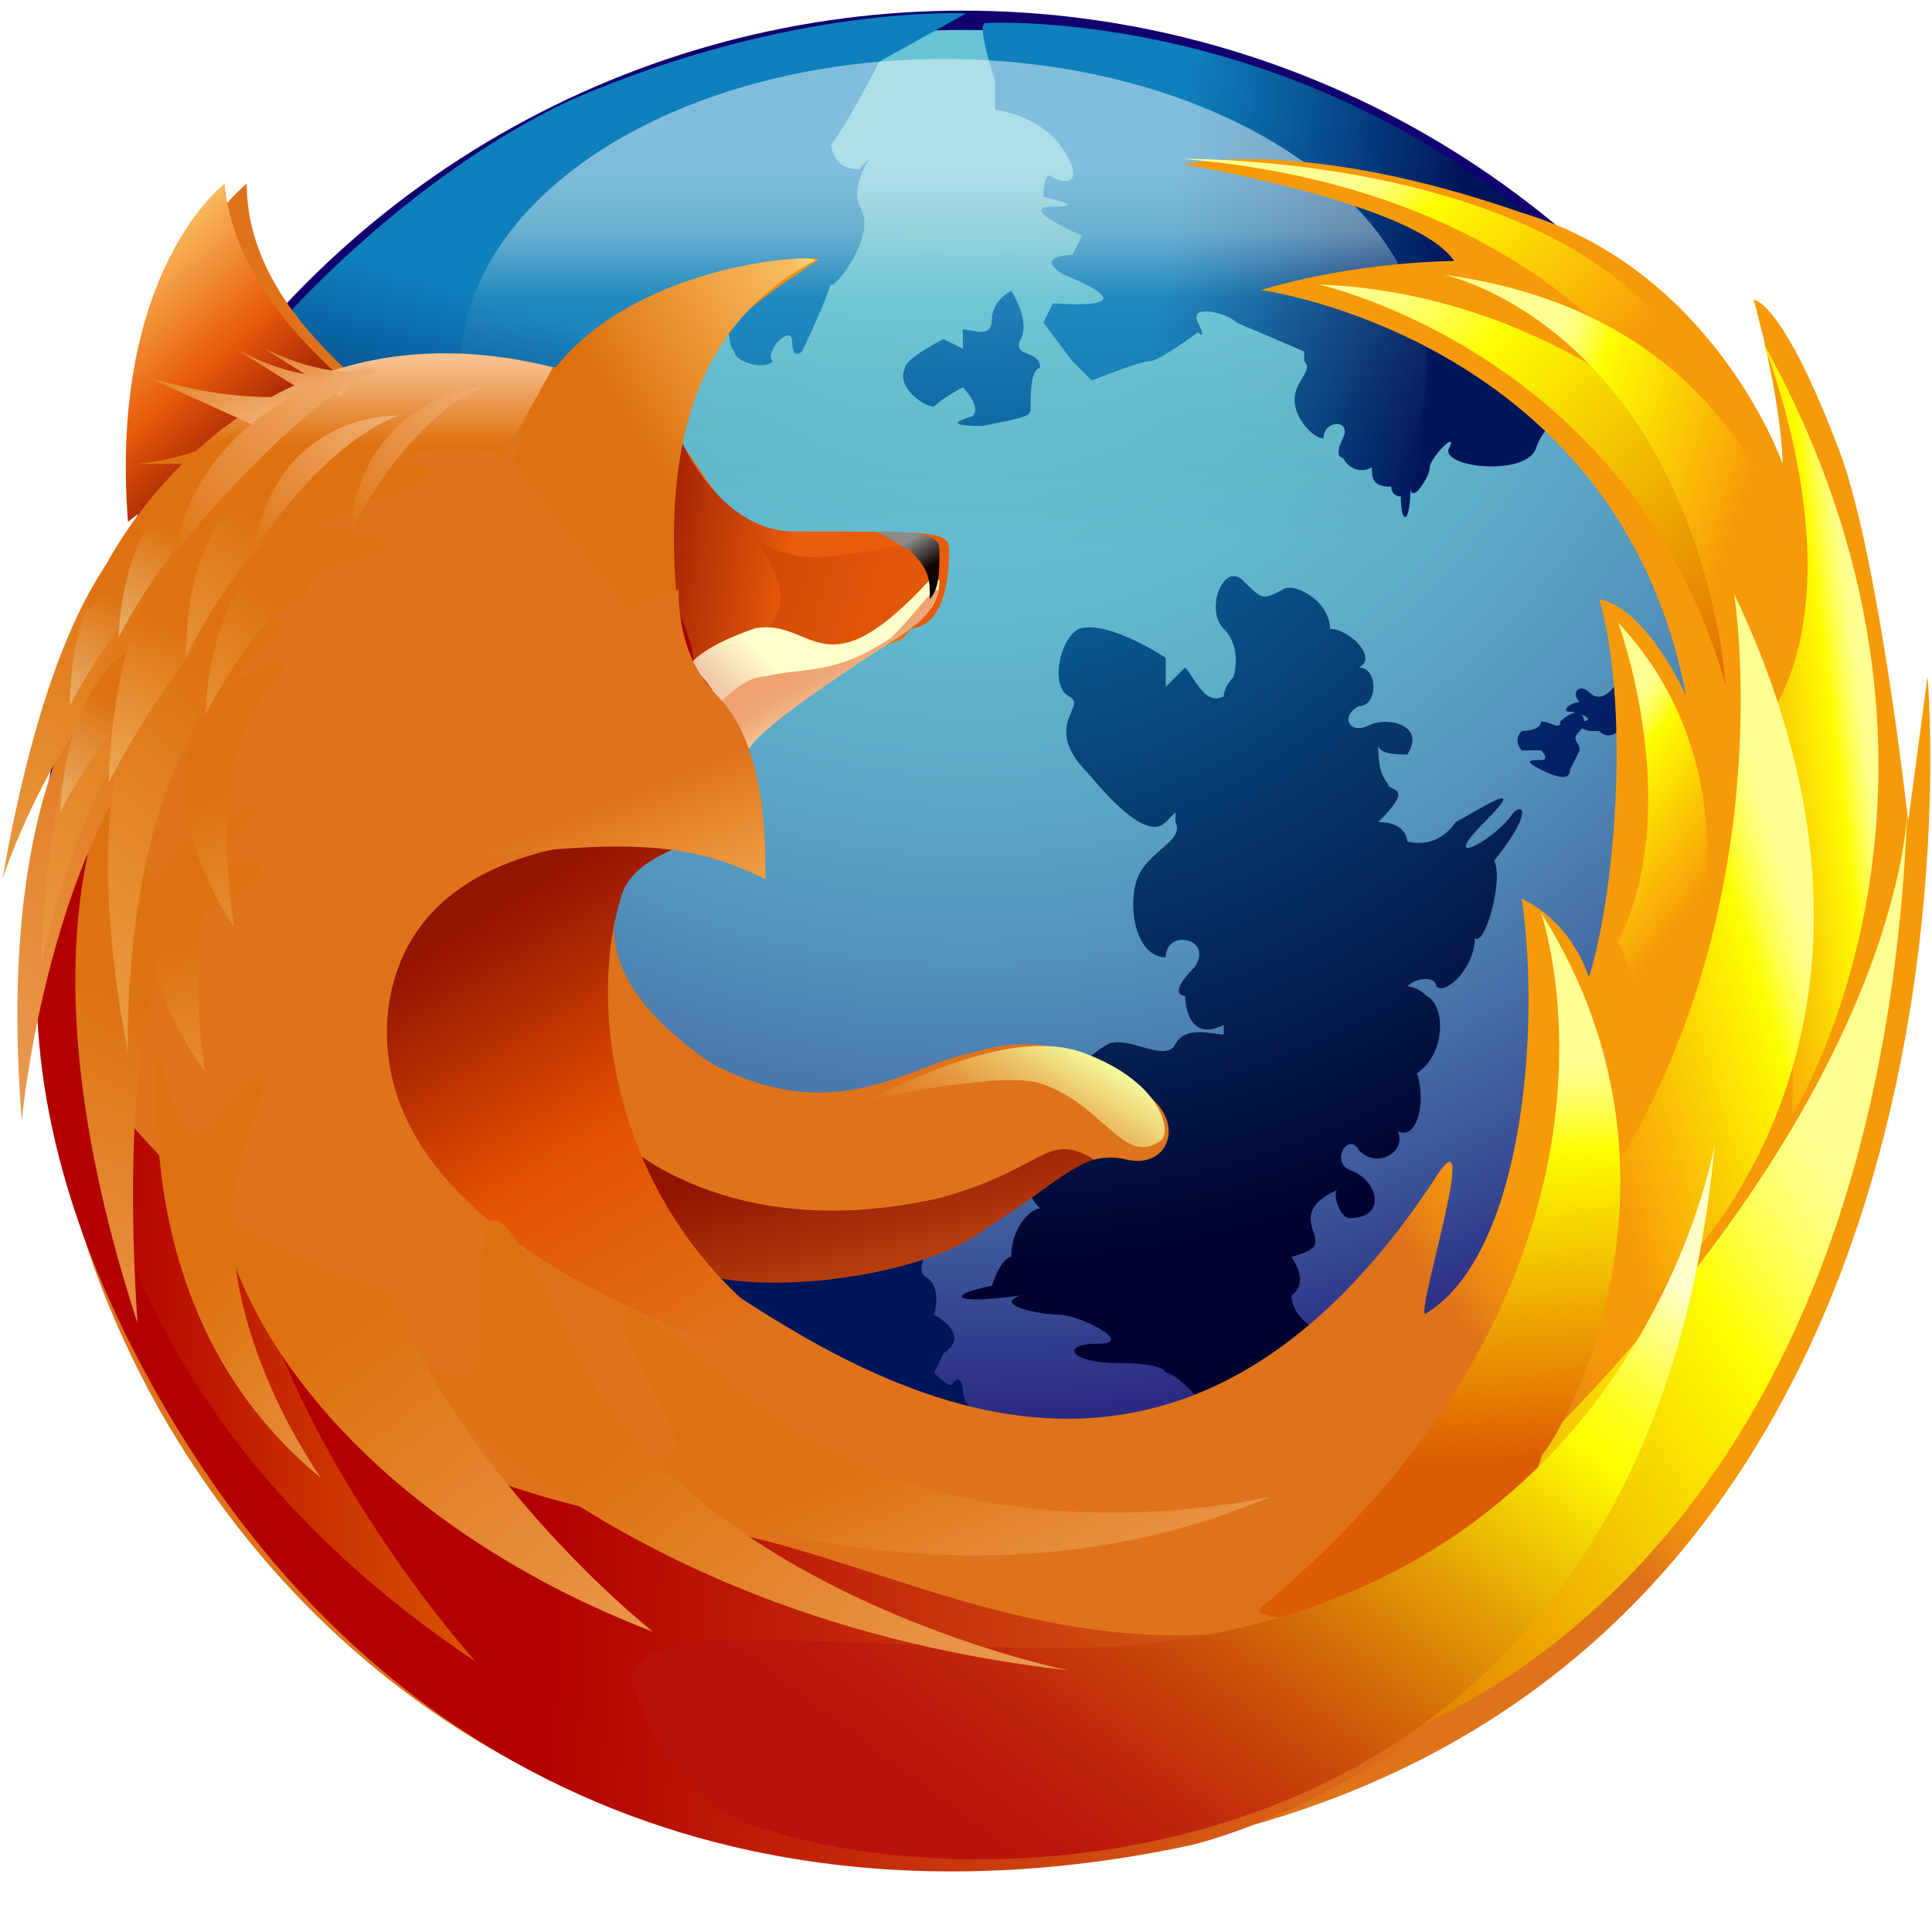<?xml version="1.0" encoding="utf-8"?>
<!-- Generator: Adobe Illustrator 23.0.0, SVG Export Plug-In . SVG Version: 6.00 Build 0)  -->
<svg version="1.1" id="Layer_2" xmlns="http://www.w3.org/2000/svg" xmlns:xlink="http://www.w3.org/1999/xlink" x="0px" y="0px"
	 viewBox="0 0 20 20" style="enable-background:new 0 0 20 20;" xml:space="preserve">
<style type="text/css">
	.st0{fill:#110070;}
	.st1{fill:url(#ellipse33_1_);}
	.st2{fill:url(#path42_1_);}
	.st3{fill:url(#path53_1_);}
	.st4{fill:url(#path62_1_);}
	.st5{fill:url(#path73_1_);}
	.st6{fill:url(#path82_1_);}
	.st7{fill:url(#path91_1_);}
	.st8{fill:url(#path108_1_);}
	.st9{fill:url(#path117_1_);}
	.st10{opacity:0.5;fill:url(#ellipse132_1_);enable-background:new    ;}
	.st11{fill:url(#path159_1_);}
	.st12{fill:url(#path166_1_);}
	.st13{fill:url(#path179_1_);}
	.st14{fill:url(#path186_1_);}
	.st15{fill:url(#path193_1_);}
	.st16{fill:url(#path200_1_);}
	.st17{fill:url(#path207_1_);}
	.st18{fill:url(#path214_1_);}
	.st19{fill:url(#path221_1_);}
	.st20{fill:#A40000;}
	.st21{fill:url(#path232_1_);}
	.st22{fill:url(#path241_1_);}
	.st23{fill:url(#path250_1_);}
	.st24{fill:url(#path265_1_);}
	.st25{fill:url(#path274_1_);}
	.st26{fill:url(#path281_1_);}
	.st27{fill:url(#path288_1_);}
	.st28{fill:url(#path307_1_);}
	.st29{fill:url(#path314_1_);}
	.st30{fill:url(#path321_1_);}
	.st31{fill:url(#path328_1_);}
	.st32{fill:url(#path335_1_);}
	.st33{fill:url(#path342_1_);}
	.st34{fill:url(#path349_1_);}
	.st35{fill:url(#path356_1_);}
	.st36{fill:url(#path363_1_);}
	.st37{fill:url(#path370_1_);}
	.st38{fill:url(#path377_1_);}
	.st39{fill:url(#path384_1_);}
	.st40{fill:url(#path391_1_);}
	.st41{fill:url(#path398_1_);}
	.st42{fill:url(#path405_1_);}
	.st43{fill:url(#path412_1_);}
	.st44{fill:url(#path419_1_);}
	.st45{fill:url(#path426_1_);}
	.st46{fill:url(#path433_1_);}
	.st47{fill:url(#path440_1_);}
	.st48{fill:url(#path458_1_);}
	.st49{fill:url(#path475_1_);}
	.st50{fill:url(#path492_1_);}
	.st51{fill:url(#path509_1_);}
	.st52{fill:url(#path526_1_);}
	.st53{fill:url(#path543_1_);}
	.st54{fill:url(#path560_1_);}
	.st55{fill:url(#path577_1_);}
	.st56{fill:url(#path608_1_);}
	.st57{fill:url(#path616_1_);}
	.st58{fill:url(#path623_1_);}
	.st59{fill:url(#path630_1_);}
</style>
<g id="Symbols">
	<g>
		<g id="mozilla-firefox-1">
			<g id="Globe" transform="translate(0.368, 0.01)">
				<ellipse id="ellipse10" class="st0" cx="9.6" cy="9.7" rx="9.6" ry="9.6"/>
				
					<radialGradient id="ellipse33_1_" cx="-271.621" cy="409.003" r="0.965" gradientTransform="matrix(18.832 0 0 -18.832 5124.865 7703.488)" gradientUnits="userSpaceOnUse">
					<stop  offset="0" style="stop-color:#67C5D5"/>
					<stop  offset="0.16" style="stop-color:#66C2D3"/>
					<stop  offset="0.28" style="stop-color:#62B9CE"/>
					<stop  offset="0.385" style="stop-color:#5CA8C6"/>
					<stop  offset="0.483" style="stop-color:#5392BA"/>
					<stop  offset="0.576" style="stop-color:#4874AA"/>
					<stop  offset="0.665" style="stop-color:#3A5097"/>
					<stop  offset="0.749" style="stop-color:#2A2781"/>
					<stop  offset="0.815" style="stop-color:#1B006D"/>
					<stop  offset="1" style="stop-color:#596AAD"/>
				</radialGradient>
				<ellipse id="ellipse33" class="st1" cx="9.6" cy="9.7" rx="9.4" ry="9.4"/>
				
					<radialGradient id="path42_1_" cx="-207.642" cy="320.542" r="2.501" gradientTransform="matrix(3.64 0 0 -3.64 765.647 1169.252)" gradientUnits="userSpaceOnUse">
					<stop  offset="0" style="stop-color:#0F80BC"/>
					<stop  offset="0.338" style="stop-color:#0A5F9E"/>
					<stop  offset="1" style="stop-color:#00145A"/>
				</radialGradient>
				<path id="path42" class="st2" d="M8.3,14.5c0-0.1-0.1-0.2-0.2-0.2c-0.1,0-0.2,0.1-0.3-0.2c-0.2,0.1-0.3,0-0.3,0s-0.2,0-0.3,0.3
					C7.1,14.5,6.8,15,7,14.5c0.1-0.5-0.2,0-0.2,0.2c-0.1,0.1-0.1,0.1-0.1-0.4c-0.2-0.1-0.3-0.5-0.2-0.5c-0.1-0.2,0-0.4,0.1-0.4
					c0.1,0,0.3-0.2,0.3-0.3c0-0.1,0.1,0,0.1-0.4c0-0.4,0.1-0.5,0.2-0.2c0,0.3,0.2-0.1,0.2-0.3c0-0.2,0-0.5,0.1-0.3
					c-0.1-0.5,0-0.5,0.1-0.2c0.2,0,0.2,0.1,0.2,0.1C7.9,11.9,8,12.1,8,12.2c0.2-0.2,0.4,0,0.4,0s0.1,0,0.1,0.2s0.3,0.1,0.2-0.1
					c0.2-0.1,0.4,0.2,0.5,0.4s-0.1,0.4,0,0.5c0.2,0.1,0.1,0.4,0.1,0.4s0.4,0.2,0.1,0.4l-0.1,0.2c0,0,0.2,0.2,0.2,0.1
					c0.1-0.1,0.1,0.1,0.1,0.1c0,0,0,0.2,0.3,0.3c0.2,0.1,0.4,0.4,0.1,0.4s-0.3,0-0.3,0.1s-0.4,0.2-0.6,0c-0.2,0.1-0.5,0-0.4-0.2
					c-0.2,0.1-0.3-0.2-0.2-0.3c0.1-0.1-0.1-0.2-0.1-0.1c-0.1,0.2-0.4,0.2-0.4,0C8.1,14.5,8.2,14.5,8.3,14.5
					C8.3,14.6,8.3,14.5,8.3,14.5z"/>
				<g id="g44" transform="translate(15.285, 7.058)">
					
						<radialGradient id="path53_1_" cx="346.471" cy="-387.234" r="20.885" gradientTransform="matrix(0.436 0 0 -0.5 -156.595 -199.048)" gradientUnits="userSpaceOnUse">
						<stop  offset="0" style="stop-color:#0F80BC"/>
						<stop  offset="0.338" style="stop-color:#0A5F9E"/>
						<stop  offset="1" style="stop-color:#00145A"/>
					</radialGradient>
					<path id="path53" class="st3" d="M0.8,0.1c0.1,0.1,0.2,0,0.2,0C1,0.1,1,0.1,1.1,0c0,0,0.2,0.1,0.2,0.3c-0.1,0-0.2,0.2-0.2,0.2
						S1,0.6,0.9,0.5c-0.1,0-0.1,0-0.1,0S0.5,0.4,0.7,0.4s0-0.1-0.1-0.1s0-0.1,0.1-0.1C0.6,0.1,0.7,0,0.8,0.1z"/>
					
						<radialGradient id="path62_1_" cx="168.47" cy="-254.023" r="15.208" gradientTransform="matrix(0.599 0 0 -0.599 -106.432 -156.839)" gradientUnits="userSpaceOnUse">
						<stop  offset="0" style="stop-color:#0F80BC"/>
						<stop  offset="0.338" style="stop-color:#0A5F9E"/>
						<stop  offset="1" style="stop-color:#00145A"/>
					</radialGradient>
					<path id="path62" class="st4" d="M0.1,0.5C0,0.6,0.1,0.7,0.1,0.7s0.2,0,0.2,0s0.1,0.1,0,0.1c-0.1,0-0.2,0,0,0.1
						C0.5,1,0.6,1,0.6,0.9c0,0,0.1-0.2,0.1-0.2c0-0.1-0.1-0.1,0-0.2s0-0.2,0-0.2s-0.1,0-0.2,0.1c0,0.1-0.1,0-0.2,0c0,0,0,0.1,0,0.1
						l0-0.1C0.3,0.5,0.1,0.5,0.1,0.5z"/>
				</g>
				
					<radialGradient id="path73_1_" cx="-238.544" cy="361.305" r="1.701" gradientTransform="matrix(5.88 0 0 -5.88 1412.53 2127.636)" gradientUnits="userSpaceOnUse">
					<stop  offset="0" style="stop-color:#0F80BC"/>
					<stop  offset="0.264" style="stop-color:#0B629B"/>
					<stop  offset="0.844" style="stop-color:#031747"/>
					<stop  offset="1" style="stop-color:#00022F"/>
				</radialGradient>
				<path id="path73" class="st5" d="M13.9,7.7C13.9,7.7,13.9,7.6,13.9,7.7c0,0.1,0.2,0.1,0.3,0.1c0.2-0.3-0.2-0.4-0.4-0.3
					c-0.2,0.1-0.3-0.1-0.1-0.2c0.2,0,0.2-0.4,0-0.4c0.2-0.1-0.1-0.4-0.3-0.4c0-0.3-0.4-0.5-0.5-0.4c-0.2,0.1-0.2,0.1-0.4-0.1
					c-0.2-0.2-0.4,0.3-0.2,0.5c0.2,0.2,0.1,0.5,0.1,0.5c0,0-0.1,0.1-0.1,0.2C12.1,7.3,12,7,11.9,6.9c-0.1,0.1-0.2,0.2-0.2,0.2l0-0.3
					c0,0-0.6-0.4-0.9-0.3c-0.2,0.1-0.3,0.6-0.1,0.7s-0.3,0.3,0.2,0.8c0.5,0.6,0.7,0.6,0.8,0.5c0,0,0.1-0.1,0.1-0.1c0,0,0,0,0,0.1
					c0.1,0.2-0.3,0.3-0.4,0.6c-0.1,0.3,0,0.8,0.3,0.8c0-0.3,0.5-0.2,0.3,0.1c-0.3,0.3-0.1,0.3-0.1,0.3s0,0.5,0.4,0.3
					c0,0,0,0.1,0,0.1c-0.1,0-0.4-0.1-0.5,0.1c-0.1,0.2-0.5-0.1-0.7,0s-0.6,0.5-0.5,0.7c0.2-0.1,0.4,0.4,0.1,0.3
					c-0.3-0.1-0.3,0.1-0.3,0.1s-0.3,0.3,0,0.6c-0.1,0-0.3,0.2-0.3,0.5c0,0-0.1,0-0.2,0.3c-0.5,0.1-0.4,0.2,0.3,0.1
					c-0.3,0.1,0.2,0.2,0.4,0.2c0.2,0,0.8,0.3,0.4,0.3c-0.4,0-0.3,0.2,0.2,0.2c0.5,0,0.5,0.1,0.5,0.1c0.1,0,0.4,0.3,0.4,0.4
					c0,0.1,0.3,0.3,0.6,0.1c0,0.2,0.6,0,0.7-0.2c0.7,0.1,0.7,0,0.5-0.1c-0.3-0.1-0.9-0.5-0.3-0.3c0.7,0.2,0-0.2-0.2-0.3
					c-0.4-0.1-0.4-0.4-0.4-0.4s0.2-0.1,0-0.4c0.4-0.1,0.2-0.2,0.2-0.4s0.3-0.3,0.3-0.3c0,0,0.1,0,0,0c-0.1,0,0,0.3,0.1,0.3
					c0.4,0,0.3-0.4,0-0.5c-0.2-0.1,0-0.4,0.1-0.2c0.2,0.2,0.5,0,0.4-0.2c0.2,0.1,0.3-0.3,0.2-0.6c0.3-0.2,0.3-0.7,0.1-0.8
					c-0.1-0.1-0.2-0.1-0.2-0.1c0.1-0.1,0.3-0.1,0.3,0c0.1,0.1,0.4-0.2,0.4-0.5c0.1,0.1,0.3-0.6,0.2-0.8c0.4-0.5,0.3-0.6,0.2-0.5
					c-0.2,0.3-0.8,0.6-0.3,0.1c0.5-0.5-0.1-0.1-0.3,0c-0.2,0.3-0.5,0.2-0.5,0.2s0-0.2-0.3-0.2C14.3,8.1,14,8.2,14,8.1
					C13.9,8,13.9,7.8,13.9,7.7z"/>
				
					<radialGradient id="path82_1_" cx="-80.912" cy="136.434" r="6.534" gradientTransform="matrix(1.394 0 0 -1.394 122.49 192.46)" gradientUnits="userSpaceOnUse">
					<stop  offset="0" style="stop-color:#0F80BC"/>
					<stop  offset="0.338" style="stop-color:#0A5F9E"/>
					<stop  offset="1" style="stop-color:#00145A"/>
				</radialGradient>
				<path id="path82" class="st6" d="M9,3.8C8.9,4,9.2,4.2,9.3,4.2c0.1-0.1,0.3-0.2,0.3-0.2s0.2,0.2,0.1,0.3
					C9.7,4.3,9.3,4.4,9.8,4.4c0.5-0.1,0.5-0.1,0.5-0.2c0-0.1,0-0.4,0.1-0.4c0-0.2-0.3-0.1-0.2-0.3C10.3,3.3,10.1,3,10.1,3
					S9.9,3.1,9.9,3.3S9.7,3.4,9.6,3.4c0,0.1,0,0.2,0,0.2L9.4,3.5C9.4,3.5,9,3.7,9,3.8z"/>
				
					<radialGradient id="path91_1_" cx="191.944" cy="-239.803" r="15.209" gradientTransform="matrix(0.599 0 0 -0.599 -105.203 -141.267)" gradientUnits="userSpaceOnUse">
					<stop  offset="0" style="stop-color:#0F80BC"/>
					<stop  offset="0.338" style="stop-color:#0A5F9E"/>
					<stop  offset="1" style="stop-color:#00145A"/>
				</radialGradient>
				<path id="path91" class="st7" d="M9.7,11.9c-0.1,0.1,0,0.2,0.1,0.2s0.2,0,0.2,0s0.1,0.1,0,0.1c-0.1,0-0.2,0,0,0.1
					c0.2,0.1,0.3,0.1,0.3,0s0.1-0.2,0.1-0.2c0-0.1-0.1-0.1,0-0.2c0.1,0,0-0.2,0-0.2s-0.1,0-0.2,0.1c0,0.1-0.1,0-0.2,0
					c0,0,0,0.1,0,0.1l0-0.1C10,11.8,9.8,11.8,9.7,11.9z"/>
				<g id="g93" transform="translate(2.533, 0.129)">
					
						<linearGradient id="path108_1_" gradientUnits="userSpaceOnUse" x1="-244.159" y1="350.593" x2="-243.693" y2="350.544" gradientTransform="matrix(6.315 0 0 -5.159 1551.028 1811.267)">
						<stop  offset="0" style="stop-color:#0F80BC"/>
						<stop  offset="0.338" style="stop-color:#0A5F9E"/>
						<stop  offset="1" style="stop-color:#00145A"/>
					</linearGradient>
					<path id="path108" class="st8" d="M7.3,0.1c-0.1,0,0.1,0.6,0.1,0.6S7.4,1,7.4,1c0.1,0,0.5,0.1,0.7,0.4C8.3,1.7,8.2,1.8,8,1.7
						C7.9,1.6,7.9,1.9,7.9,1.9S8.4,2,8,2C7.6,2,8.3,2.3,8.3,2.3c0,0-0.1,0.2-0.1,0.2s-0.4,0-0.1,0.2C9.1,3.1,8,3,8,3L7.9,3.2
						l0.3,0.4l0.2,0.2c0,0,0.5-0.2,0.6-0.2c0.1,0,0.5-0.3,0.5-0.3s0.1,0.1,0-0.1C9.4,3,9.8,3.1,9.9,3.2l0.7,0.3c0,0,0,0,0,0.1
						c0.1,0.1-0.1,0.2-0.1,0.4c0,0.2,0.2,0.4,0.3,0.4c0-0.2,0.3-0.2,0.2,0c-0.1,0.2,0,0.2,0,0.2s0.1,0.2,0.3,0.1
						c0,0.1,0,0.2,0.2,0.2c0,0,0,0.1,0.1,0.1c0,0.3,0.1,0.3,0.1-0.1c0,0.2,0.2-0.1,0.2-0.2c0-0.1,0.3-0.4,0.2-0.2
						c-0.1,0.2,0.8,0.3,0.9,0c0.1-0.3,0.4-0.4,0.4-0.5c0,0-0.7-0.1-0.7-0.1c0.1,0,0.2-0.2,0.2-0.3c0.1,0,0.1-0.4,0-0.5
						c0.2-0.4,0.1-0.4,0-0.3C13,3.1,12.6,3.4,12.9,3c0.3-0.4-0.1,0-0.2,0c-0.1,0.2-0.3,0.2-0.3,0.2s0-0.1-0.2-0.1
						c0-0.3-0.1-0.1-0.2-0.2c0,0-0.1-0.1-0.1-0.2c0.2,0.1,0.4,0.2,0.4,0c0-0.1,0.3,0.1,0.4,0.1L13,2.8l0.4-0.3
						C10.6-0.1,7.3,0.1,7.3,0.1z"/>
					
						<linearGradient id="path117_1_" gradientUnits="userSpaceOnUse" x1="-248.998" y1="341.811" x2="-249.227" y2="341.296" gradientTransform="matrix(7.089 0 0 -4.654 1768.073 1593.963)">
						<stop  offset="0" style="stop-color:#0F80BC"/>
						<stop  offset="0.338" style="stop-color:#0A5F9E"/>
						<stop  offset="1" style="stop-color:#00145A"/>
					</linearGradient>
					<path id="path117" class="st9" d="M3,0.9C1.3,1.7,0,3.2,0,3.2s0.2,0.3,0.2,0.3c0.1,0-0.4,0.9-0.1,1C0.5,4.6,1.4,4,1.2,4
						C1.1,4.1,1.3,3.7,1.3,3.7s0.5-0.2,0.2,0c-0.3,0.2,0.4,0,0.4,0.1C1.9,3.8,2,4,2,4S1.8,4.2,2,4.1c1-0.3,0.1,0.3,0.1,0.3l0,0.2
						l0.4,0.1l0.3,0c0,0,0.2-0.4,0.3-0.5C3.3,4,3.4,3.6,3.4,3.6s0.1,0,0-0.1s0.2-0.3,0.3-0.2l0.7-0.2c0,0,0,0,0.1,0
						c0.2,0,0.1,0.3,0.2,0.4C4.7,3.6,5,3.7,5.1,3.6C5,3.5,5.3,3.2,5.3,3.4c0,0.2,0.1,0.1,0.1,0.1s0.2-0.4,0.3-0.7
						c0,0.1,0.5-0.5,0.3-0.8C5.9,1.8,6.1,1.5,6.1,1.5c0,0-0.1,0.1-0.1,0.1c0.1,0-0.3,0.1-0.3-0.3c0-0.5-0.1,0-0.2,0.2
						c0.1,0.2,0.7-1,0.7-1L7.1,0C7.1,0,5.3-0.1,3,0.9z"/>
				</g>
				
					<linearGradient id="ellipse132_1_" gradientUnits="userSpaceOnUse" x1="-258.082" y1="366.604" x2="-258.082" y2="367.217" gradientTransform="matrix(9.97 0 0 -6.473 2582.445 2378.688)">
					<stop  offset="1.400000e-02" style="stop-color:#000000;stop-opacity:0"/>
					<stop  offset="0.65" style="stop-color:#C4E0E3;stop-opacity:0.2"/>
					<stop  offset="0.822" style="stop-color:#C4E0E3"/>
					<stop  offset="0.85" style="stop-color:#CDE5E8"/>
					<stop  offset="0.944" style="stop-color:#E8F4F7"/>
					<stop  offset="1" style="stop-color:#F2FAFC"/>
				</linearGradient>
				<ellipse id="ellipse132" class="st10" cx="9.4" cy="3.8" rx="5" ry="3.2"/>
			</g>
			<g id="Fox" transform="translate(0.025, 1.602)">
				<g id="g146" transform="translate(0.429, 0)">
					
						<linearGradient id="path159_1_" gradientUnits="userSpaceOnUse" x1="-272.239" y1="405.688" x2="-272.114" y2="405.769" gradientTransform="matrix(19.495 0 0 -17.734 5316.976 7202.15)">
						<stop  offset="0" style="stop-color:#DF731B"/>
						<stop  offset="0.545" style="stop-color:#DF731B"/>
						<stop  offset="0.701" style="stop-color:#EC8811"/>
						<stop  offset="0.859" style="stop-color:#F4950B"/>
						<stop  offset="1" style="stop-color:#F79A09"/>
					</linearGradient>
					<path id="path159" class="st11" d="M19.5,5.4l-0.2,1.5c0,0-0.3-2.7-0.7-3.8c-0.6-1.6-0.9-1.6-0.9-1.6C18,2.6,18,3.2,18,3.2
						s-0.7-2-2.7-2.6c-2.3-0.8-3.5-0.5-3.5-0.5c0,0,2.4,0.4,2.8,1c0,0-1,0-2,0.3c0,0,3.7,0.5,4.4,4.2c0,0-0.4-0.9-0.9-1
						c0.3,1,0.2,2.9-0.1,3.9c0,0.1-0.1-0.5-0.7-0.8c0.2,1.4,0,3.7-1,4.3c-0.1,0,0.6-2.2,0.1-1.4c-2.9,4.4-6.3,1.8-7.7,0.9
						c1.1,0.3,2.3,0.1,3-0.4c0.7-0.5,1.1-0.8,1.5-0.7c0.4,0.1,0.6-0.3,0.3-0.6c-0.3-0.3-1-0.8-1.9-0.5C9,9.4,8.2,10.1,6.9,9.4
						C5.9,8.7,5.9,8.2,5.9,7.9c0-0.3,0.3-0.8,0.8-0.7c0.5,0.1,0.2-0.2,0.7,0c0.1,0.1,0-0.7-0.2-1.1c0.4-0.8,1.6-1,1.7-1.1
						C9.1,4.8,9,4.7,9.1,4.5C9.1,4.3,9.1,3.9,7.8,4c-0.6,0.1-1-0.8-1.2-1c0-0.3,0.1-0.5,0.2-0.7C6.9,2.1,7,1.9,7.1,1.8
						c0,0,0.1-0.1,0.1-0.1c0.2-0.2,0.5-0.4,0.8-0.6c0.2-0.1-1.8,0-2.6,1.1c-0.2,0-0.6,0-0.9,0c-0.5,0-0.8,0-1.1,0.1
						c-0.1,0-0.1,0-0.2,0c-0.3-0.3-1.1-1-1.1-2c0,0-1.2,0.9-1,3.4c0,1.4-0.4,1-0.6,1.7C0.2,5.8,0.4,6,0.4,6.1c0,0,0.3-0.3,0.3-0.3
						S-1.1,8.9,1.2,13c2,3.5,5.5,5,9,4.7c0.6,0,1.2-0.1,1.9-0.3C20.4,15.4,19.5,5.4,19.5,5.4z"/>
				</g>
				
					<linearGradient id="path166_1_" gradientUnits="userSpaceOnUse" x1="-208.435" y1="300.416" x2="-207.917" y2="300.365" gradientTransform="matrix(3.656 0 0 -3.201 768.466 966.063)">
					<stop  offset="1.100000e-02" style="stop-color:#941403"/>
					<stop  offset="0.897" style="stop-color:#E85C0A"/>
				</linearGradient>
				<path id="path166" class="st12" d="M7,2.9c0,0,0.4,1,1.2,1c1.5,0,1.6,0,1.6,0.2c0,0.6-0.2,0.8-0.4,0.8S7.8,5.9,7.7,6.1
					C7.7,6.3,6.1,3.8,6.1,3.8L7,2.9z"/>
				
					<linearGradient id="path179_1_" gradientUnits="userSpaceOnUse" x1="-134.057" y1="79.915" x2="-130.361" y2="79.185" gradientTransform="matrix(1.849 0 0 -1.176 251.414 97.944)">
					<stop  offset="1.100000e-02" style="stop-color:#941403"/>
					<stop  offset="0.136" style="stop-color:#A32104"/>
					<stop  offset="0.498" style="stop-color:#C84107"/>
					<stop  offset="0.789" style="stop-color:#DF5509"/>
					<stop  offset="0.972" style="stop-color:#E85C0A"/>
				</linearGradient>
				<path id="path179" class="st13" d="M7.8,4c0,0,0.5,0.6,0.1,0.9C7.5,5.2,8.6,5.2,9,5s0.6-0.6,0.7-0.6c0,0,0.1-0.5-0.7-0.3
					C8.4,4.2,8.2,4.2,7.8,4z"/>
				
					<linearGradient id="path186_1_" gradientUnits="userSpaceOnUse" x1="-176.739" y1="184.963" x2="-176.53" y2="185.105" gradientTransform="matrix(2.606 0 0 -1.687 468.142 317.675)">
					<stop  offset="0" style="stop-color:#F2C8A9"/>
					<stop  offset="1" style="stop-color:#FFFFCC"/>
				</linearGradient>
				<path id="path186" class="st14" d="M9.4,4.9c0.1-0.1,0.3-0.2,0.3-0.5c-0.1,0-0.1,0-0.1,0C8.5,5.6,8.4,4.8,7.8,4.9
					C7.2,5.1,7.1,5.3,7.1,5.3c0,0,0,0,0,0c0.2,0.1,0.3,0.3,0.4,0.6c0.1,0.1,0.2,0.2,0.2,0.2C7.8,5.9,9.3,5,9.4,4.9z"/>
				
					<linearGradient id="path193_1_" gradientUnits="userSpaceOnUse" x1="-267.999" y1="394.296" x2="-267.403" y2="394.264" gradientTransform="matrix(15.379 0 0 -11.917 4127.438 4710.503)">
					<stop  offset="0" style="stop-color:#B30000"/>
					<stop  offset="1" style="stop-color:#DF731B"/>
				</linearGradient>
				<path id="path193" class="st15" d="M1,5.9c-0.2,0.5-1.7,3,0.7,7.1c2.4,4.1,6.4,5.4,10.6,4.5c1.2-0.3,2.6-1.2,3.4-1.9
					c-0.6-1.4-0.2-1.4-0.5-1.2c-3.3,2.1-6,0-8.1-0.2C-0.5,13.2,1,5.8,1,5.9L1,5.9z"/>
				
					<linearGradient id="path200_1_" gradientUnits="userSpaceOnUse" x1="-227.874" y1="148.205" x2="-226.894" y2="147.034" gradientTransform="matrix(4.878 0 0 -1.463 1119.4 227.376)">
					<stop  offset="0" style="stop-color:#941403"/>
					<stop  offset="1" style="stop-color:#DF731B"/>
				</linearGradient>
				<path id="path200" class="st16" d="M7.3,11.6c0.7,0.2,2.3,0,2.9-0.5c0.5-0.3,0.8-0.6,1.1-0.7c-0.5-0.3-0.5,0.1-1.6,0.4
					c-2.2,0.5-3.3-0.6-3.3-0.6C6.6,11.1,7.1,11.5,7.3,11.6C7.3,11.6,7.3,11.6,7.3,11.6z"/>
				
					<linearGradient id="path207_1_" gradientUnits="userSpaceOnUse" x1="-215.724" y1="362.535" x2="-214.568" y2="362.498" gradientTransform="matrix(4.023 0 0 -6.202 868.579 2260.803)">
					<stop  offset="5.600000e-02" style="stop-color:#B30000"/>
					<stop  offset="1" style="stop-color:#DE5C01"/>
				</linearGradient>
				<path id="path207" class="st17" d="M4.9,15.6c0,0-1.9-2.1-2.4-4.4c-0.8-0.7-1.3-1.3-1.7-1.8C1,11.1,1.9,13.6,4.9,15.6z"/>
				
					<linearGradient id="path214_1_" gradientUnits="userSpaceOnUse" x1="-120.932" y1="340.725" x2="-120.018" y2="338.98" gradientTransform="matrix(1.732 0 0 -4.661 211.777 1598.996)">
					<stop  offset="5.600000e-02" style="stop-color:#DE7210"/>
					<stop  offset="1" style="stop-color:#F6C08F"/>
				</linearGradient>
				<path id="path214" class="st18" d="M3.3,13.7c0,0-1.3-1.8-0.8-3.4C3,8.9,2.4,9.8,2.1,10.1c-0.3,0.3-0.5-0.9-0.5-1v0
					C1.7,9,1.1,11.9,3.3,13.7z"/>
				
					<linearGradient id="path221_1_" gradientUnits="userSpaceOnUse" x1="-139.27" y1="361.24" x2="-139.472" y2="359.789" gradientTransform="matrix(1.949 0 0 -6.073 273.149 2202.247)">
					<stop  offset="5.600000e-02" style="stop-color:#DE7210"/>
					<stop  offset="1" style="stop-color:#F6C08F"/>
				</linearGradient>
				<path id="path221" class="st19" d="M1.4,12.1c0,0-0.3-3.7,0.6-4.2c1.5-0.8,0.1-0.6-0.3-0.4C1.3,7.7,1.4,6.2,1.4,6
					C1.5,5.9-0.1,7.5,1.4,12.1z"/>
				<path id="path223" class="st20" d="M7.8,1.2c0,0-1.2,1.2-1.1,1.2s0,1.5,0.1,1.9c0.1,0.2,0.6,1.2,0.2,1C6.6,5.1,6.9,5.1,6.9,5.2
					v0C6.9,5.2,6.1,3.5,7.8,1.2z"/>
				
					<linearGradient id="path232_1_" gradientUnits="userSpaceOnUse" x1="-162.915" y1="312.092" x2="-163.325" y2="312.786" gradientTransform="matrix(2.323 0 0 -3.534 381.048 1106.218)">
					<stop  offset="1.100000e-02" style="stop-color:#941403"/>
					<stop  offset="0.472" style="stop-color:#E85C0A"/>
					<stop  offset="1" style="stop-color:#F9BD5F"/>
				</linearGradient>
				<path id="path232" class="st21" d="M2.3,0.3c0,0-1.2,0.9-1,3.5C2.3,3,3.6,2.4,3.6,2.4C3.4,2.2,2.4,1.4,2.3,0.3z"/>
				
					<linearGradient id="path241_1_" gradientUnits="userSpaceOnUse" x1="-192.413" y1="334.733" x2="-191.664" y2="335.421" gradientTransform="matrix(3.044 0 0 -4.377 592.153 1469.123)">
					<stop  offset="0.197" style="stop-color:#DE7210"/>
					<stop  offset="0.843" style="stop-color:#F9BD5F"/>
					<stop  offset="1" style="stop-color:#FFFCCF"/>
				</linearGradient>
				<path id="path241" class="st22" d="M5.3,3.2l1.8,2.3C6.7,3.2,7.1,1.8,8.4,1.1C8.6,1,5.6,1.1,5.3,3.2z"/>
				
					<linearGradient id="path250_1_" gradientUnits="userSpaceOnUse" x1="-230.97" y1="356.812" x2="-230.52" y2="355.993" gradientTransform="matrix(5.142 0 0 -5.68 1192.938 2034.317)">
					<stop  offset="1.700000e-02" style="stop-color:#941403"/>
					<stop  offset="0.5" style="stop-color:#E35100"/>
					<stop  offset="1" style="stop-color:#DF731B"/>
				</linearGradient>
				<path id="path250" class="st23" d="M4,8.8c0.3-2,3.1-1.7,3.1-1.7C7,7.2,6.5,7.3,6.4,7.7c-0.4,1.3,0,4,2.8,5.1
					C9.5,12.9,3.6,11.8,4,8.8z"/>
				
					<linearGradient id="path265_1_" gradientUnits="userSpaceOnUse" x1="-160.185" y1="176.187" x2="-159.931" y2="175.864" gradientTransform="matrix(2.271 0 0 -1.626 372.334 291.676)">
					<stop  offset="0" style="stop-color:#EEA272"/>
					<stop  offset="0.186" style="stop-color:#EFA777"/>
					<stop  offset="0.406" style="stop-color:#F2B585"/>
					<stop  offset="0.643" style="stop-color:#F6CD9C"/>
					<stop  offset="0.89" style="stop-color:#FCEEBB"/>
					<stop  offset="1" style="stop-color:#FFFFCC"/>
				</linearGradient>
				<path id="path265" class="st24" d="M9.7,4.5C9.7,4.5,9.7,4.5,9.7,4.5C9.6,4.5,9.5,4.7,9.2,5C8.6,5.4,8.3,5.3,7.9,5.4
					c-0.2,0-0.4,0.2-0.5,0.3c0.1,0.1,0.1,0.2,0.1,0.3c0.1,0.1,0.2,0.2,0.2,0.2C7.8,5.9,9.3,5,9.4,4.9C9.4,4.9,9.6,4.8,9.7,4.5z"/>
				
					<linearGradient id="path274_1_" gradientUnits="userSpaceOnUse" x1="-226.517" y1="294.815" x2="-225.962" y2="293.928" gradientTransform="matrix(4.78 0 0 -3.07 1088.195 911.355)">
					<stop  offset="0.197" style="stop-color:#DF731B"/>
					<stop  offset="0.843" style="stop-color:#F9BD5F"/>
					<stop  offset="1" style="stop-color:#FFFCCF"/>
				</linearGradient>
				<path id="path274" class="st25" d="M7.9,7.5c0-0.4,0-1.4-0.5-1.9C7.1,5.3,7,4.9,7,4.5C3.4,5.8,2.9,7.6,3.2,7.5
					C6.1,7.1,6.9,7,7.9,7.5z"/>
				
					<linearGradient id="path281_1_" gradientUnits="userSpaceOnUse" x1="-173.718" y1="349.066" x2="-174.711" y2="347.179" gradientTransform="matrix(2.547 0 0 -5.124 444.305 1793.62)">
					<stop  offset="5.600000e-02" style="stop-color:#DE7210"/>
					<stop  offset="1" style="stop-color:#F6C08F"/>
				</linearGradient>
				<path id="path281" class="st26" d="M0.2,10c0,0,0.3-3.3,1.9-4.5c1.3-0.9,0.3-0.6-0.2-0.6C1.3,5,1.1,5.3,1.2,5.2c0,0,0,0,0,0
					C1.2,5.2-0.1,6.2,0.2,10z"/>
				
					<linearGradient id="path288_1_" gradientUnits="userSpaceOnUse" x1="-197.218" y1="327.373" x2="-198.09" y2="325.71" gradientTransform="matrix(3.219 0 0 -4.042 636.98 1327.567)">
					<stop  offset="5.600000e-02" style="stop-color:#DE7210"/>
					<stop  offset="1" style="stop-color:#F2C06E"/>
				</linearGradient>
				<path id="path288" class="st27" d="M0,7.5c0,0,0.9-2.8,2.6-2.8c1.2,0,0.2-1-0.1-1.1C2.2,3.4,2.1,3.4,2,3.5
					C1.9,3.6,0.7,3.5,0,7.5z"/>
				
					<linearGradient id="path307_1_" gradientUnits="userSpaceOnUse" x1="-194.545" y1="48.629" x2="-195.681" y2="47.994" gradientTransform="matrix(3.145 0 0 -1.08 624.603 61.974)">
					<stop  offset="5.000000e-03" style="stop-color:#FFFAEE"/>
					<stop  offset="0.276" style="stop-color:#F5F89B"/>
					<stop  offset="0.31" style="stop-color:#F3ED91"/>
					<stop  offset="0.467" style="stop-color:#ECC267"/>
					<stop  offset="0.618" style="stop-color:#E6A046"/>
					<stop  offset="0.761" style="stop-color:#E2872E"/>
					<stop  offset="0.892" style="stop-color:#E07820"/>
					<stop  offset="1" style="stop-color:#DF731B"/>
				</linearGradient>
				<path id="path307" class="st28" d="M12,10.2c0.1-0.1,0-0.6-0.8-0.9C10.4,9,9.2,9.7,8.9,9.8c0,0,1.3-0.3,1.8-0.2
					C11.4,9.8,11.6,10.5,12,10.2z"/>
				
					<linearGradient id="path314_1_" gradientUnits="userSpaceOnUse" x1="-122.916" y1="338.159" x2="-123.515" y2="336.322" gradientTransform="matrix(1.755 0 0 -4.512 217.795 1530.629)">
					<stop  offset="5.600000e-02" style="stop-color:#DE7210"/>
					<stop  offset="1" style="stop-color:#F2C06E"/>
				</linearGradient>
				<path id="path314" class="st29" d="M1.3,9.3c0,0-0.1-2.7,1.1-3.9c1-0.9,0.2-0.5-0.2-0.4C1.7,5,1.5,5.3,1.6,5.2c0,0,0,0,0,0
					C1.6,5.2,0.7,6.2,1.3,9.3z"/>
				
					<linearGradient id="path321_1_" gradientUnits="userSpaceOnUse" x1="-174.534" y1="327.368" x2="-175.708" y2="325.436" gradientTransform="matrix(2.567 0 0 -4.032 450.259 1324.471)">
					<stop  offset="5.600000e-02" style="stop-color:#DE7210"/>
					<stop  offset="1" style="stop-color:#F2C06E"/>
				</linearGradient>
				<path id="path321" class="st30" d="M0.4,8.4c0,0,0.5-2.7,2-3.5c1.2-0.7,0.3-0.5-0.1-0.5c-0.4,0-0.7,0.2-0.6,0.1c0,0,0,0,0,0
					C1.6,4.5,0.5,5.2,0.4,8.4z"/>
				
					<linearGradient id="path328_1_" gradientUnits="userSpaceOnUse" x1="-26.841" y1="283.653" x2="-26.694" y2="282.173" gradientTransform="matrix(1.105 0 0 -2.829 31.79 810.344)">
					<stop  offset="5.600000e-02" style="stop-color:#DE7210"/>
					<stop  offset="1" style="stop-color:#F2C072"/>
				</linearGradient>
				<path id="path328" class="st31" d="M2.1,9.5c0,0-0.3-1.6,0.3-2.4c0.5-0.6,0.1-0.3-0.2-0.2C2,6.9,1.9,7.1,2,7
					C2,7,0.9,7.8,2.1,9.5z"/>
				
					<linearGradient id="path335_1_" gradientUnits="userSpaceOnUse" x1="-26.394" y1="283.652" x2="-26.246" y2="282.173" gradientTransform="matrix(1.103 0 0 -2.829 31.568 808.803)">
					<stop  offset="5.600000e-02" style="stop-color:#DE7210"/>
					<stop  offset="1" style="stop-color:#F2C072"/>
				</linearGradient>
				<path id="path335" class="st32" d="M2.4,8c0,0-0.3-1.6,0.3-2.4c0.5-0.6,0.1-0.3-0.2-0.2C2.4,5.4,2.3,5.6,2.3,5.5
					C2.3,5.4,1.3,6.3,2.4,8z"/>
				
					<linearGradient id="path342_1_" gradientUnits="userSpaceOnUse" x1="-136.077" y1="213.433" x2="-136.608" y2="212.437" gradientTransform="matrix(1.907 0 0 -1.907 261.166 411.708)">
					<stop  offset="5.600000e-02" style="stop-color:#DE7210"/>
					<stop  offset="1" style="stop-color:#EED8A5"/>
				</linearGradient>
				<path id="path342" class="st33" d="M0.7,5.7c0,0,0.7-1.4,1.5-1.6c0.7-0.2,0.2-0.2,0-0.3c-0.2-0.1-0.4,0-0.3,0
					C2,3.8,0.7,3.9,0.7,5.7z"/>
				
					<linearGradient id="path349_1_" gradientUnits="userSpaceOnUse" x1="-136.077" y1="213.434" x2="-136.607" y2="212.438" gradientTransform="matrix(1.907 0 0 -1.907 261.071 412.784)">
					<stop  offset="5.600000e-02" style="stop-color:#DE7210"/>
					<stop  offset="1" style="stop-color:#EED8A5"/>
				</linearGradient>
				<path id="path349" class="st34" d="M0.6,6.8c0,0,0.7-1.4,1.5-1.6C2.9,5,2.4,5,2.2,4.9c-0.2-0.1-0.4,0-0.3,0
					C1.9,4.9,0.7,4.9,0.6,6.8z"/>
				
					<linearGradient id="path356_1_" gradientUnits="userSpaceOnUse" x1="-201.268" y1="306.499" x2="-201.559" y2="305.773" gradientTransform="matrix(3.364 0 0 -3.361 679.668 1035.204)">
					<stop  offset="5.600000e-02" style="stop-color:#DE7210"/>
					<stop  offset="1" style="stop-color:#F2C072"/>
				</linearGradient>
				<path id="path356" class="st35" d="M1.1,6.5c0,0,1.2-2.4,2.7-2.9c1.2-0.4,0.4-0.4,0-0.5c-0.4-0.1-0.7,0.1-0.6,0
					C3.3,3.1,1.2,3.2,1.1,6.5z"/>
				
					<linearGradient id="path363_1_" gradientUnits="userSpaceOnUse" x1="-149.154" y1="232.272" x2="-150.262" y2="230.602" gradientTransform="matrix(2.089 0 0 -2.09 314.551 489.145)">
					<stop  offset="5.600000e-02" style="stop-color:#DE7210"/>
					<stop  offset="1" style="stop-color:#F2C072"/>
				</linearGradient>
				<path id="path363" class="st36" d="M1.9,5.2c0,0,0.7-1.5,1.7-1.8c0.8-0.2,0.2-0.2,0-0.3c-0.2-0.1-0.4,0-0.4,0
					C3.3,3.1,1.9,3.2,1.9,5.2z"/>
				
					<linearGradient id="path370_1_" gradientUnits="userSpaceOnUse" x1="-136.055" y1="213.504" x2="-137.161" y2="211.837" gradientTransform="matrix(1.907 0 0 -1.907 262.587 411.725)">
					<stop  offset="5.600000e-02" style="stop-color:#DE7210"/>
					<stop  offset="1" style="stop-color:#F2C072"/>
				</linearGradient>
				<path id="path370" class="st37" d="M2.1,5.8c0,0,0.7-1.4,1.5-1.6c0.7-0.2,0.2-0.2,0-0.3c-0.2-0.1-0.4,0-0.3,0
					C3.4,3.8,2.2,3.9,2.1,5.8z"/>
				
					<linearGradient id="path377_1_" gradientUnits="userSpaceOnUse" x1="119.857" y1="-119.67" x2="120.093" y2="-120.069" gradientTransform="matrix(0.706 0 0 -0.749 -75.265 -85.62)">
					<stop  offset="0" style="stop-color:#8B8B89"/>
					<stop  offset="1" style="stop-color:#120500"/>
				</linearGradient>
				<path id="path377" class="st38" d="M9.7,4.1c0-0.1,0-0.2-0.7-0.2c0.1,0,0.2,0.1,0.4,0.2c0.2,0.2,0.2,0.3,0.2,0.5
					C9.7,4.5,9.7,4.3,9.7,4.1z"/>
				
					<linearGradient id="path384_1_" gradientUnits="userSpaceOnUse" x1="-228.342" y1="274.223" x2="-228.342" y2="274.569" gradientTransform="matrix(4.933 0 0 -2.657 1129.624 731.664)">
					<stop  offset="5.600000e-02" style="stop-color:#DE7210"/>
					<stop  offset="1" style="stop-color:#F6C08F"/>
				</linearGradient>
				<path id="path384" class="st39" d="M5.7,2.2L5.2,3.1c0,0-2.3-0.4-4.3,1.6C0.7,4.9,2.1,1.3,5.7,2.2z"/>
				
					<linearGradient id="path391_1_" gradientUnits="userSpaceOnUse" x1="-87.141" y1="156.926" x2="-85.745" y2="158.358" gradientTransform="matrix(1.434 0 0 -1.515 128.259 241.74)">
					<stop  offset="5.600000e-02" style="stop-color:#DE7210"/>
					<stop  offset="1" style="stop-color:#F6C08F"/>
				</linearGradient>
				<path id="path391" class="st40" d="M3.6,3.9c0,0,0.6-1.2,1.4-1.5C4.7,2.4,3.7,2.7,3.6,3.9z"/>
				
					<linearGradient id="path398_1_" gradientUnits="userSpaceOnUse" x1="-136.077" y1="213.433" x2="-136.609" y2="212.437" gradientTransform="matrix(1.907 0 0 -1.907 261.685 411.002)">
					<stop  offset="5.600000e-02" style="stop-color:#DE7210"/>
					<stop  offset="1" style="stop-color:#EED8A5"/>
				</linearGradient>
				<path id="path398" class="st41" d="M1.2,5c0,0,0.7-1.4,1.5-1.6c0.7-0.2,0.2-0.2,0-0.3c-0.2-0.1-0.4,0-0.3,0
					C2.5,3.1,1.3,3.2,1.2,5z"/>
				
					<linearGradient id="path405_1_" gradientUnits="userSpaceOnUse" x1="-95.179" y1="131.757" x2="-93.782" y2="133.192" gradientTransform="matrix(1.494 0 0 -1.386 144.491 186.812)">
					<stop  offset="5.600000e-02" style="stop-color:#DE7210"/>
					<stop  offset="1" style="stop-color:#F6C08F"/>
				</linearGradient>
				<path id="path405" class="st42" d="M2.6,4.1c0,0,0.7-1.1,1.5-1.4C3.7,2.7,2.8,2.9,2.6,4.1z"/>
				
					<linearGradient id="path412_1_" gradientUnits="userSpaceOnUse" x1="-85.465" y1="-392.458" x2="-83.91" y2="-393.708" gradientTransform="matrix(1.421 0 0 -0.5 123.291 -194.303)">
					<stop  offset="5.600000e-02" style="stop-color:#DE7210"/>
					<stop  offset="1" style="stop-color:#F6C08F"/>
				</linearGradient>
				<path id="path412" class="st43" d="M3.8,2.2c0,0-0.5,0.3-1.4-0.2l0.8,0.5L3.8,2.2z"/>
				
					<linearGradient id="path419_1_" gradientUnits="userSpaceOnUse" x1="-144.28" y1="-392.641" x2="-142.698" y2="-393.607" gradientTransform="matrix(2.005 0 0 -0.5 290.062 -194.139)">
					<stop  offset="5.600000e-02" style="stop-color:#DE7210"/>
					<stop  offset="1" style="stop-color:#F6C08F"/>
				</linearGradient>
				<path id="path419" class="st44" d="M3.5,2.4c0,0-0.7,0.3-2-0.1l1.1,0.5C2.8,2.6,3.5,2.4,3.5,2.4z"/>
				
					<linearGradient id="path426_1_" gradientUnits="userSpaceOnUse" x1="-66.075" y1="-392.56" x2="-64.509" y2="-393.71" gradientTransform="matrix(1.297 0 0 -0.5 87.926 -194.415)">
					<stop  offset="5.600000e-02" style="stop-color:#DE7210"/>
					<stop  offset="1" style="stop-color:#F6C08F"/>
				</linearGradient>
				<path id="path426" class="st45" d="M4,2.2c0,0-0.5,0.2-1.3-0.2l0.8,0.5C3.6,2.3,4,2.2,4,2.2z"/>
				
					<linearGradient id="path433_1_" gradientUnits="userSpaceOnUse" x1="-47.742" y1="-393.193" x2="-49.291" y2="-392.591" gradientTransform="matrix(1.202 0 0 -0.5 59.491 -193.705)">
					<stop  offset="5.600000e-02" style="stop-color:#DE7210"/>
					<stop  offset="1" style="stop-color:#F6C08F"/>
				</linearGradient>
				<path id="path433" class="st46" d="M2.6,2.7c0,0-0.3,0.4-1.2,0.5l0.7,0L2.6,2.7z"/>
				
					<linearGradient id="path440_1_" gradientUnits="userSpaceOnUse" x1="-151.362" y1="206.653" x2="-150.001" y2="208.129" gradientTransform="matrix(2.112 0 0 -1.855 321.133 387.659)">
					<stop  offset="5.600000e-02" style="stop-color:#DE7210"/>
					<stop  offset="1" style="stop-color:#F6C08F"/>
				</linearGradient>
				<path id="path440" class="st47" d="M1.8,4.1c0,0,1.2-1.5,2.1-1.9C3.4,2.2,2,2.8,1.8,4.1z"/>
			</g>
			<g id="Fire" transform="translate(6.551, 1.645)">
				
					<linearGradient id="path458_1_" gradientUnits="userSpaceOnUse" x1="-248.994" y1="387.132" x2="-248.213" y2="387.913" gradientTransform="matrix(6.456 0 0 -10.016 1614.867 3894.995)">
					<stop  offset="0" style="stop-color:#DE5C01"/>
					<stop  offset="0.736" style="stop-color:#FEFD00"/>
					<stop  offset="0.778" style="stop-color:#FEFE26"/>
					<stop  offset="0.837" style="stop-color:#FFFE54"/>
					<stop  offset="0.889" style="stop-color:#FFFF76"/>
					<stop  offset="0.932" style="stop-color:#FFFF8B"/>
					<stop  offset="0.961" style="stop-color:#FFFF92"/>
				</linearGradient>
				<path id="path458" class="st48" d="M13.2,6.6c0,0,0.1,2.8-3.8,6.7C9,13.8,6.7,16,6.7,16.6C6.8,16.8,12.9,15.7,13.2,6.6z"/>
				
					<linearGradient id="path475_1_" gradientUnits="userSpaceOnUse" x1="-241.376" y1="312.367" x2="-241.967" y2="312.779" gradientTransform="matrix(5.586 0 0 -3.534 1358.455 1105.987)">
					<stop  offset="0" style="stop-color:#F79A09"/>
					<stop  offset="0.736" style="stop-color:#FEFD00"/>
					<stop  offset="0.778" style="stop-color:#FEFE26"/>
					<stop  offset="0.837" style="stop-color:#FFFE54"/>
					<stop  offset="0.889" style="stop-color:#FFFF76"/>
					<stop  offset="0.932" style="stop-color:#FFFF8B"/>
					<stop  offset="0.961" style="stop-color:#FFFF92"/>
				</linearGradient>
				<path id="path475" class="st49" d="M5.7,0c4.7,0.4,5.6,3.7,5.6,3.5C11.3,0.3,6.8,0,5.7,0z"/>
				
					<linearGradient id="path492_1_" gradientUnits="userSpaceOnUse" x1="-223.658" y1="329.381" x2="-224.765" y2="330.419" gradientTransform="matrix(4.179 0 0 -4.154 946.852 1373.446)">
					<stop  offset="0" style="stop-color:#DE5C01"/>
					<stop  offset="0.736" style="stop-color:#FEFD00"/>
					<stop  offset="0.778" style="stop-color:#FEFE26"/>
					<stop  offset="0.837" style="stop-color:#FFFE54"/>
					<stop  offset="0.889" style="stop-color:#FFFF76"/>
					<stop  offset="0.932" style="stop-color:#FFFF8B"/>
					<stop  offset="0.961" style="stop-color:#FFFF92"/>
				</linearGradient>
				<path id="path492" class="st50" d="M7.1,1.3c0,0,3.2,0.7,4.2,4.1c0.1,0.5-0.4-2.8-0.2-2.5C11.2,3.2,9.7,1.4,7.1,1.3z"/>
				
					<linearGradient id="path509_1_" gradientUnits="userSpaceOnUse" x1="-224.23" y1="370.719" x2="-224.707" y2="370.995" gradientTransform="matrix(4.176 0 0 -7.087 947.385 2632.279)">
					<stop  offset="0" style="stop-color:#F79A09"/>
					<stop  offset="0.736" style="stop-color:#FEFD00"/>
					<stop  offset="0.778" style="stop-color:#FEFE26"/>
					<stop  offset="0.837" style="stop-color:#FFFE54"/>
					<stop  offset="0.889" style="stop-color:#FFFF76"/>
					<stop  offset="0.932" style="stop-color:#FFFF8B"/>
					<stop  offset="0.961" style="stop-color:#FFFF92"/>
				</linearGradient>
				<path id="path509" class="st51" d="M8.4,1.2c0,0,2.9,0.6,3,5.3c0,3.3,0.5,1.2,1,0.5c0.4-0.6,0.1-1.4,0.1-1.4
					c0,0-0.2-0.6-0.1-0.3c0,0-0.2-0.2-0.2-0.2C12.2,5.1,12.1,1.7,8.4,1.2z"/>
				
					<linearGradient id="path526_1_" gradientUnits="userSpaceOnUse" x1="-105.175" y1="377.262" x2="-104.46" y2="377.732" gradientTransform="matrix(1.524 0 0 -8.014 171.762 3030.814)">
					<stop  offset="0" style="stop-color:#F79A09"/>
					<stop  offset="0.736" style="stop-color:#FEFD00"/>
					<stop  offset="0.778" style="stop-color:#FEFE26"/>
					<stop  offset="0.837" style="stop-color:#FFFE54"/>
					<stop  offset="0.889" style="stop-color:#FFFF76"/>
					<stop  offset="0.932" style="stop-color:#FFFF8B"/>
					<stop  offset="0.961" style="stop-color:#FFFF92"/>
				</linearGradient>
				<path id="path526" class="st52" d="M11.7,1.9c0,0,1.1,2.7-0.1,4.1c-0.4,0.4-0.4,2.7,0,2.5C12.1,8.3,12,9.7,12,9.9v0
					C12,9.9,14.2,6.4,11.7,1.9z"/>
				
					<linearGradient id="path543_1_" gradientUnits="userSpaceOnUse" x1="13.784" y1="337.346" x2="13.616" y2="337.98" gradientTransform="matrix(0.935 0 0 -4.511 -2.197 1529.857)">
					<stop  offset="0" style="stop-color:#F79A09"/>
					<stop  offset="0.736" style="stop-color:#FEFD00"/>
					<stop  offset="0.778" style="stop-color:#FEFE26"/>
					<stop  offset="0.837" style="stop-color:#FFFE54"/>
					<stop  offset="0.889" style="stop-color:#FFFF76"/>
					<stop  offset="0.932" style="stop-color:#FFFF8B"/>
					<stop  offset="0.961" style="stop-color:#FFFF92"/>
				</linearGradient>
				<path id="path543" class="st53" d="M10.2,4.8c0,0,0.7,1.9,0,3.3l0.5,1.2C11.1,8.3,11.6,6.3,10.2,4.8z"/>
				
					<linearGradient id="path560_1_" gradientUnits="userSpaceOnUse" x1="-198.546" y1="379.912" x2="-197.99" y2="380.387" gradientTransform="matrix(3.032 0 0 -8.453 612.175 3222.116)">
					<stop  offset="0" style="stop-color:#F79A09"/>
					<stop  offset="0.736" style="stop-color:#FEFD00"/>
					<stop  offset="0.778" style="stop-color:#FEFE26"/>
					<stop  offset="0.837" style="stop-color:#FFFE54"/>
					<stop  offset="0.889" style="stop-color:#FFFF76"/>
					<stop  offset="0.932" style="stop-color:#FFFF8B"/>
					<stop  offset="0.961" style="stop-color:#FFFF92"/>
				</linearGradient>
				<path id="path560" class="st54" d="M11.4,4.5c0,0,0.5,3.1-1.2,5.9c0,0.6-0.1,1.2-0.2,1.7c0.1,0.1,0.2,0.2,0.3,0.2
					c-0.1,0.1-0.1,0.1-0.2,0.1c-0.1,0-0.2,0.1-0.3,0.1l-0.1,0.1c0.1-0.1,0.2-0.2,0.4-0.3c0.3-0.2,0.6-0.3,0.6-0.3s-0.1,0-0.2,0.1
					c-0.1,0-0.2,0-0.3,0C11.5,11.1,13.3,8.5,11.4,4.5z M9.5,12.7c-0.1,0.1-0.3,0.2-0.3,0.2c0,0,0.1,0,0.3-0.1
					C9.5,12.8,9.5,12.8,9.5,12.7z"/>
				
					<linearGradient id="path577_1_" gradientUnits="userSpaceOnUse" x1="-216.364" y1="372.387" x2="-216.375" y2="372.976" gradientTransform="matrix(3.743 0 0 -7.332 818.108 2743.811)">
					<stop  offset="0" style="stop-color:#DE5C01"/>
					<stop  offset="0.736" style="stop-color:#FEFD00"/>
					<stop  offset="0.778" style="stop-color:#FEFE26"/>
					<stop  offset="0.837" style="stop-color:#FFFE54"/>
					<stop  offset="0.889" style="stop-color:#FFFF76"/>
					<stop  offset="0.932" style="stop-color:#FFFF8B"/>
					<stop  offset="0.961" style="stop-color:#FFFF92"/>
				</linearGradient>
				<path id="path577" class="st55" d="M9.4,7.8c0,0,1.3,3.7-2.9,7.2c-0.2,0.2,1.7,0.1,1.9,0c0.5-0.2,1.1-1.7,1-1.6
					C9.3,13.7,11.3,10.8,9.4,7.8z"/>
				
					<linearGradient id="path608_1_" gradientUnits="userSpaceOnUse" x1="-267.585" y1="373.305" x2="-266.842" y2="373.971" gradientTransform="matrix(11.15 0 0 -7.467 2986.172 2804.218)">
					<stop  offset="0" style="stop-color:#B9120D"/>
					<stop  offset="7.800000e-02" style="stop-color:#BB180D"/>
					<stop  offset="0.182" style="stop-color:#C0290C"/>
					<stop  offset="0.301" style="stop-color:#C8450A"/>
					<stop  offset="0.431" style="stop-color:#D36C08"/>
					<stop  offset="0.571" style="stop-color:#E29E05"/>
					<stop  offset="0.715" style="stop-color:#F4DA02"/>
					<stop  offset="0.792" style="stop-color:#FEFD00"/>
					<stop  offset="0.814" style="stop-color:#FEFD07"/>
					<stop  offset="0.846" style="stop-color:#FEFD1B"/>
					<stop  offset="0.884" style="stop-color:#FEFE3C"/>
					<stop  offset="0.927" style="stop-color:#FFFE69"/>
					<stop  offset="0.974" style="stop-color:#FFFFA3"/>
					<stop  offset="1" style="stop-color:#FFFFC7"/>
				</linearGradient>
				<path id="path608" class="st56" d="M11.2,10.2c0,0-0.8,4.8-6.2,5.2C2.8,15.5-0.2,15,0,15.8c0.1,0.3,0.5,1.3,1.4,1.5
					C3.9,18.1,10.5,17.8,11.2,10.2z"/>
			</g>
			<g id="Layer_6" transform="translate(2.258, 12.491)">
				
					<linearGradient id="path616_1_" gradientUnits="userSpaceOnUse" x1="-251.667" y1="253.227" x2="-250.588" y2="252.43" gradientTransform="matrix(7.717 0 0 -2.497 1948.5 634.833)">
					<stop  offset="5.600000e-02" style="stop-color:#DE7210"/>
					<stop  offset="1" style="stop-color:#F6C08F"/>
				</linearGradient>
				<path id="path616" class="st57" d="M10.9,3c0,0-3.3,0.8-5.5-1.1c-2-1.7-1-0.3-0.7,0.4C5,3,3.5,2.5,3.2,2.4C3,2.3,6.9,4.7,10.9,3
					z"/>
				
					<linearGradient id="path623_1_" gradientUnits="userSpaceOnUse" x1="-250.043" y1="329.481" x2="-248.783" y2="328.51" gradientTransform="matrix(7.381 0 0 -4.642 1849.396 1531.528)">
					<stop  offset="5.600000e-02" style="stop-color:#DE7210"/>
					<stop  offset="1" style="stop-color:#F6C08F"/>
				</linearGradient>
				<path id="path623" class="st58" d="M8.8,4.8c0,0-4-0.8-5.2-3.5C2.5-1,2.8,0.7,2.7,1.5C2.7,2.3,1.6,1.2,1.4,1l0,0
					C1.4,1,3.5,4.2,8.8,4.8z"/>
				
					<linearGradient id="path630_1_" gradientUnits="userSpaceOnUse" x1="-224.383" y1="325.006" x2="-222.981" y2="323.188" gradientTransform="matrix(4.44 0 0 -4.412 997.208 1434.799)">
					<stop  offset="5.600000e-02" style="stop-color:#DE7210"/>
					<stop  offset="1" style="stop-color:#F6C08F"/>
				</linearGradient>
				<path id="path630" class="st59" d="M4.5,4.4c0,0-1.9-1.5-2.7-3.5C1,0.7,0,0.1,0,0C0.3,1.6,1.9,3.4,4.5,4.4z"/>
			</g>
		</g>
	</g>
</g>
</svg>
